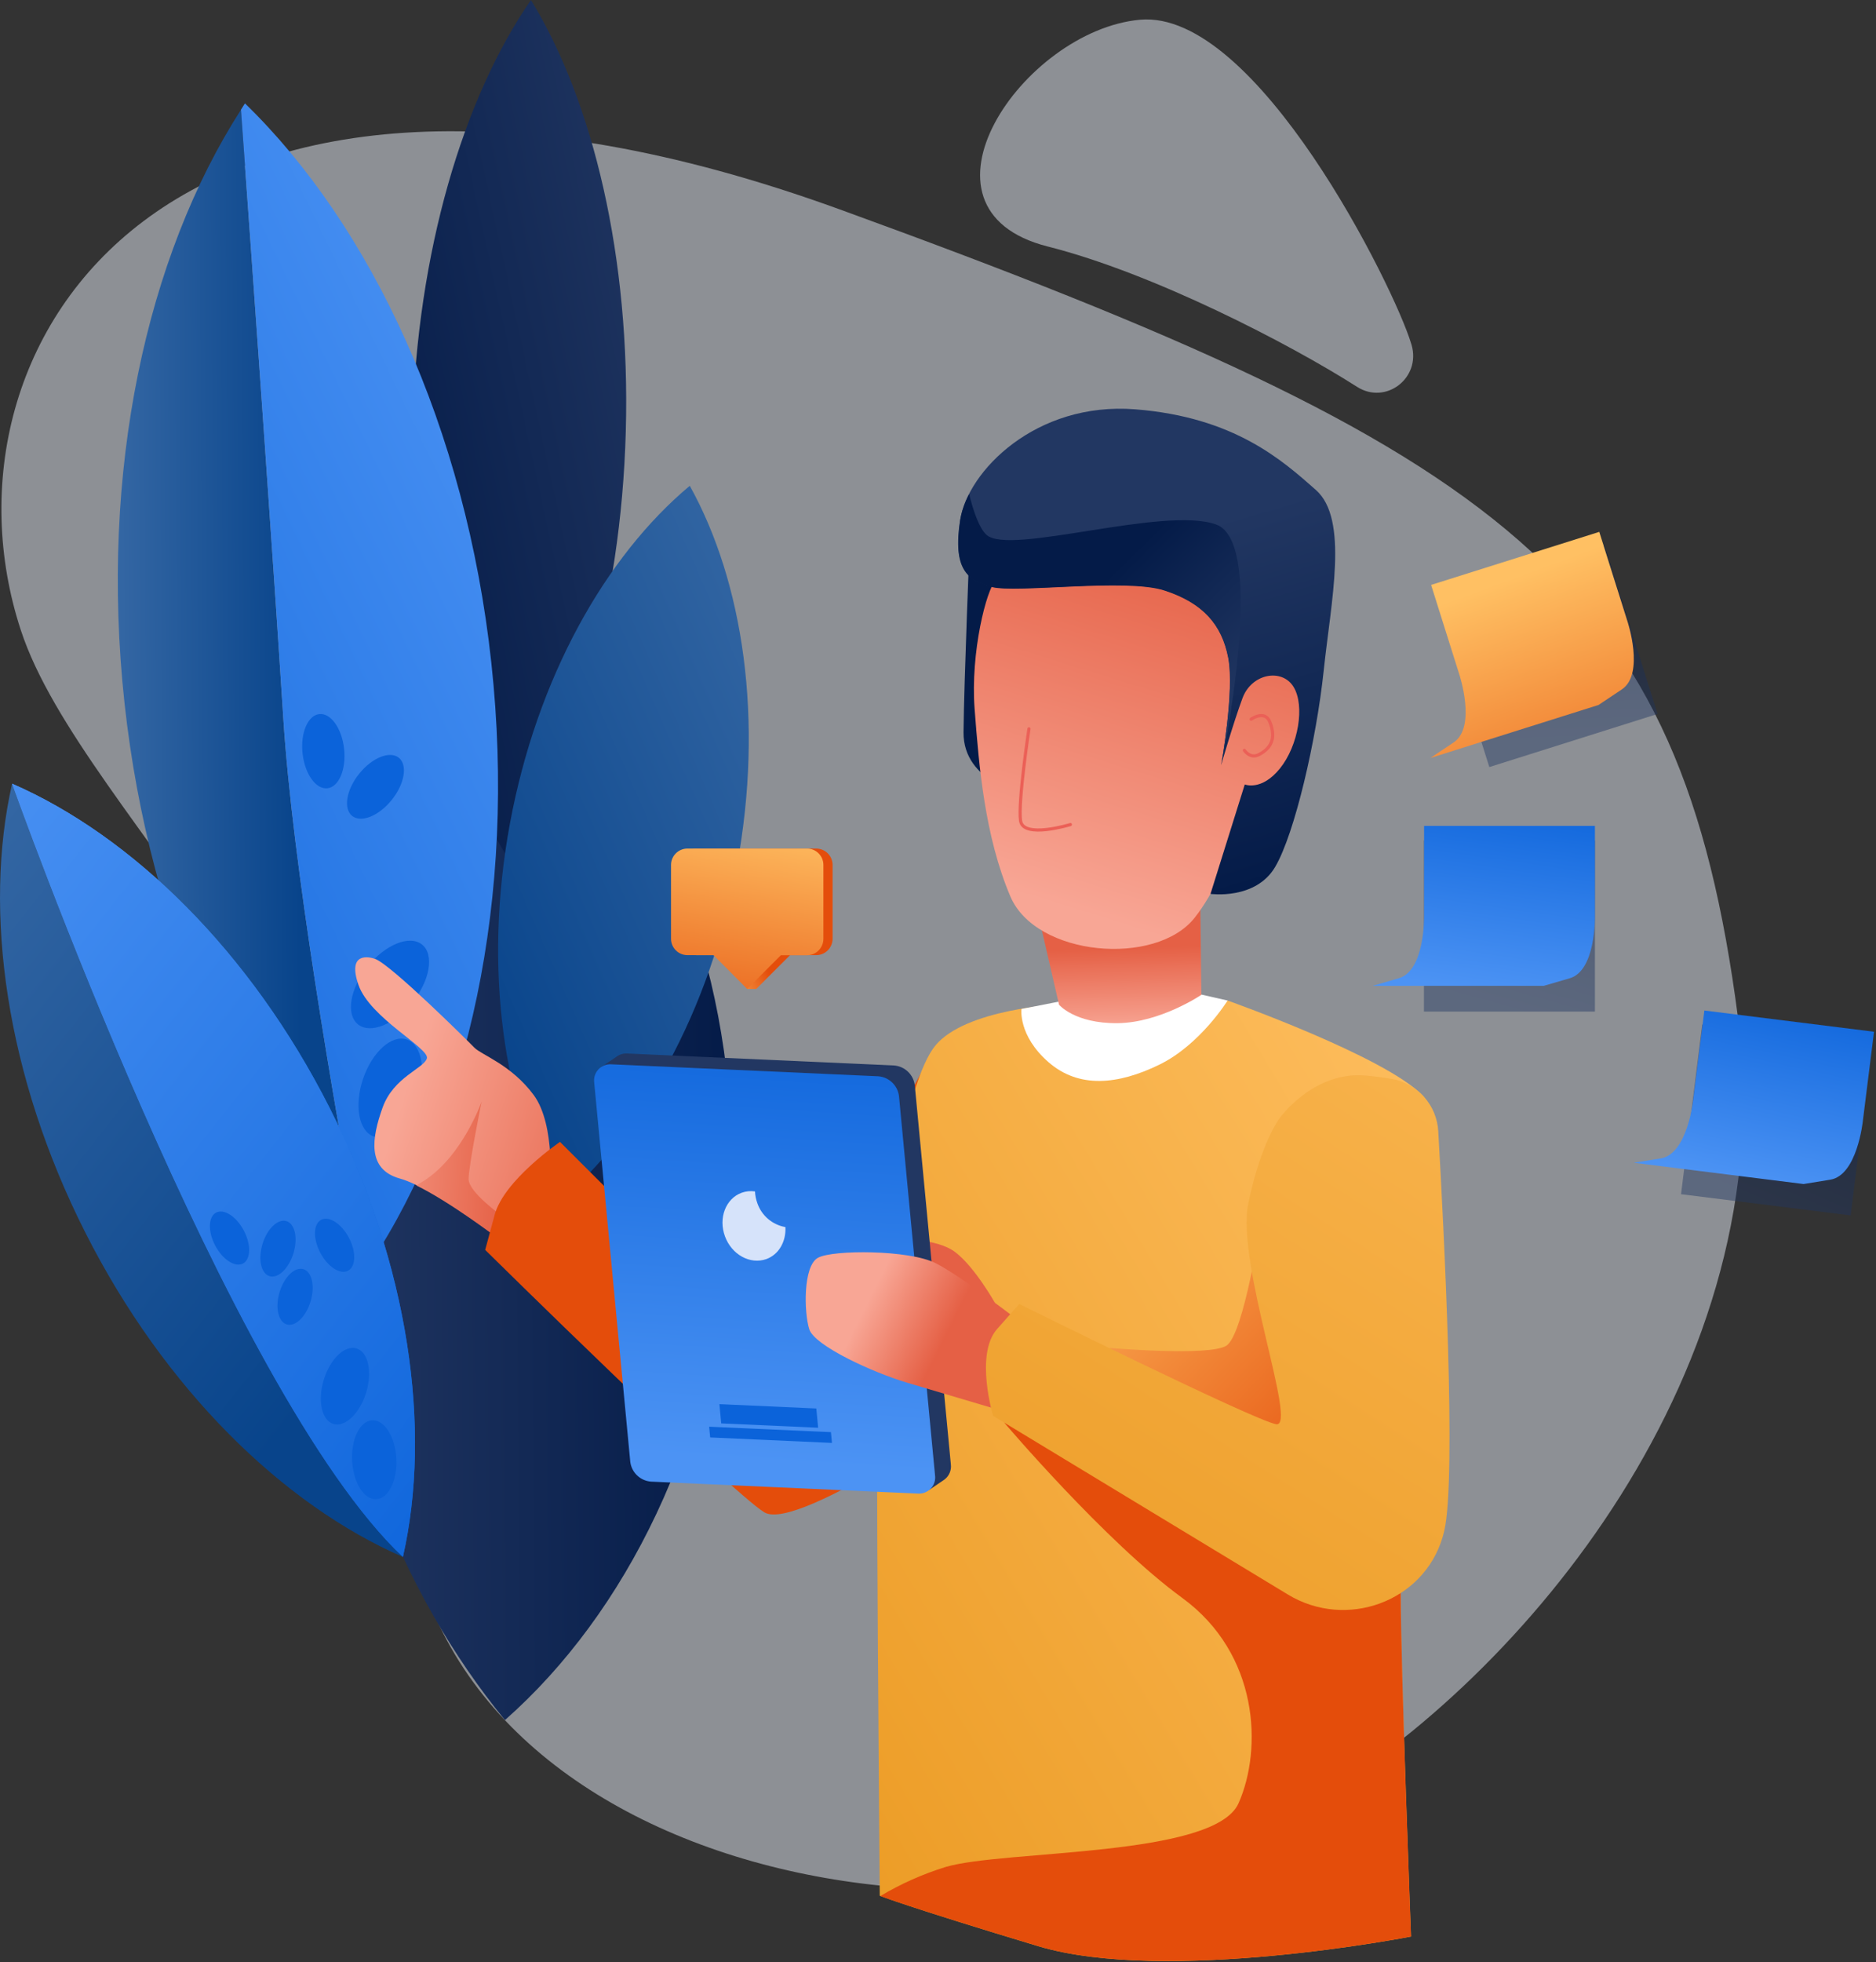 <svg height="623" viewBox="0 0 596 623" width="596" xmlns="http://www.w3.org/2000/svg" xmlns:xlink="http://www.w3.org/1999/xlink"><rect x="0" y="0" width="596" height="623" fill="#333333" stroke="none"/><linearGradient id="a"><stop offset="0" stop-color="#eaf1fc"/><stop offset="1" stop-color="#c0d4f4"/></linearGradient><linearGradient id="b" x1="-148.662%" x2="-162.538%" xlink:href="#a" y1="-92.867%" y2="-102.862%"/><linearGradient id="c"><stop offset="0" stop-color="#223762"/><stop offset="1" stop-color="#041b48"/></linearGradient><linearGradient id="d" x1="-1.456%" x2="101.274%" xlink:href="#c" y1="51.457%" y2="49.694%"/><linearGradient id="e" x1="105.838%" x2="2.534%" xlink:href="#c" y1="1.732%" y2="90.553%"/><linearGradient id="f"><stop offset="0" stop-color="#3769a5"/><stop offset="1" stop-color="#08448b"/></linearGradient><linearGradient id="g" x1="2.693%" x2="76.072%" xlink:href="#f" y1="51.686%" y2="49.983%"/><linearGradient id="h"><stop offset="0" stop-color="#4c93f4"/><stop offset="1" stop-color="#0b63da"/></linearGradient><linearGradient id="i" x1="65.571%" x2="1.372%" xlink:href="#h" y1=".546%" y2="131.444%"/><linearGradient id="j" x1="99.109%" x2="15.275%" xlink:href="#f" y1="-9.013%" y2="91.76%"/><linearGradient id="k" x1="252.033%" x2="181.401%" xlink:href="#h" y1="-249.536%" y2="-144.81%"/><linearGradient id="l" x1="376.54%" x2="271.814%" xlink:href="#h" y1="270.105%" y2="199.473%"/><linearGradient id="m" x1="368.112%" x2="291.79%" xlink:href="#h" y1="264.254%" y2="212.829%"/><linearGradient id="n" x1="413.961%" x2="337.638%" xlink:href="#h" y1="295.121%" y2="243.695%"/><linearGradient id="o" x1="1.32%" x2="65.974%" xlink:href="#f" y1="-5.314%" y2="88.048%"/><linearGradient id="p" x1="19.286%" x2="83.942%" xlink:href="#h" y1="-9.262%" y2="84.104%"/><linearGradient id="q" x1="10.192%" x2="102.865%" xlink:href="#h" y1="-22.392%" y2="111.434%"/><linearGradient id="r" x1="251.657%" x2="181.189%" xlink:href="#h" y1="-249.562%" y2="-144.803%"/><linearGradient id="s" x1="251.657%" x2="181.189%" xlink:href="#h" y1="-249.508%" y2="-144.803%"/><linearGradient id="t" x1="376.532%" x2="271.827%" xlink:href="#h" y1="269.786%" y2="199.318%"/><linearGradient id="u" x1="376.532%" x2="271.827%" xlink:href="#h" y1="269.688%" y2="199.22%"/><linearGradient id="v" x1="368.182%" x2="291.826%" xlink:href="#h" y1="264.438%" y2="212.945%"/><linearGradient id="w" x1="295.306%" x2="243.883%" xlink:href="#h" y1="-313.995%" y2="-237.64%"/><linearGradient id="x"><stop offset="0" stop-color="#ffc063"/><stop offset=".95" stop-color="#e44d0b"/></linearGradient><linearGradient id="y" x1="3.529%" x2="40.557%" xlink:href="#x" y1="61.866%" y2="44.729%"/><linearGradient id="z" x1="61.578%" x2="26.234%" xlink:href="#x" y1="-23.822%" y2="164.356%"/><linearGradient id="A" x1="-402.809%" x2="-436.461%" xlink:href="#a" y1="967.352%" y2="1032.554%"/><linearGradient id="B" x1="37.113%" x2="69.661%" xlink:href="#c" y1="96.042%" y2="-20.122%"/><linearGradient id="C" x1="46.335%" x2="71.763%" xlink:href="#h" y1="102.422%" y2="-23.612%"/><linearGradient id="D" x1="37.095%" x2="69.661%" xlink:href="#c" y1="96.042%" y2="-20.122%"/><linearGradient id="E" x1="42.308%" x2="76.031%" xlink:href="#h" y1="97.375%" y2="-13.843%"/><linearGradient id="F" x1="37.087%" x2="69.641%" xlink:href="#c" y1="96.02%" y2="-20.132%"/><linearGradient id="G" x1="31.864%" x2="83.963%" xlink:href="#x" y1="22.385%" y2="171.242%"/><linearGradient id="H"><stop offset="0" stop-color="#f8a695"/><stop offset="1" stop-color="#e56045"/></linearGradient><linearGradient id="I" x1="29.084%" x2="132.125%" xlink:href="#H" y1="45.371%" y2="92.116%"/><linearGradient id="J" x1="-82.785%" x2="106.81%" xlink:href="#H" y1="31.929%" y2="52.059%"/><linearGradient id="K" x1="-18.314%" x2="-7.696%" xlink:href="#x" y1="36.138%" y2="37.756%"/><linearGradient id="L"><stop offset="0" stop-color="#ffc063"/><stop offset="1" stop-color="#e58f0f"/></linearGradient><linearGradient id="M" x1="107.609%" x2="-29.955%" xlink:href="#L" y1="-8.204%" y2="141.06%"/><linearGradient id="N" x1="-67.255%" x2="-21.406%" xlink:href="#x" y1="21.56%" y2="31.764%"/><linearGradient id="O" x1="57.549%" x2="55.112%" xlink:href="#H" y1="104.451%" y2="43.422%"/><linearGradient id="P" x1="62.344%" x2="54.675%" xlink:href="#c" y1="12.786%" y2="26.467%"/><linearGradient id="Q" x1="37.35%" x2="62.414%" xlink:href="#H" y1="87.374%" y2="-8.393%"/><linearGradient id="R" x1="50.176%" x2="66.734%" xlink:href="#c" y1="28.503%" y2="101.18%"/><linearGradient id="S" x1="100.62%" x2="53.385%" xlink:href="#c" y1="66.794%" y2="25.445%"/><linearGradient id="T" x1="-31.979%" x2="-14.519%" xlink:href="#H" y1="94.735%" y2="85.21%"/><linearGradient id="U" x1="49.018%" x2="54.442%" xlink:href="#h" y1="92.238%" y2="-14.948%"/><linearGradient id="V" x1="70.134%" x2="64.479%" xlink:href="#h" y1="-89.617%" y2="-29.318%"/><linearGradient id="W" x1="71.056%" x2="66.509%" xlink:href="#h" y1="-244.986%" y2="-157.289%"/><linearGradient id="X" x1="28.06%" x2="66.449%" xlink:href="#H" y1="34.272%" y2="48.738%"/><linearGradient id="Y" x1="-13.859%" x2="107.501%" xlink:href="#x" y1="-20.79%" y2="100.581%"/><linearGradient id="Z" x1="141.332%" x2="-10.344%" xlink:href="#L" y1="-77.509%" y2="196.749%"/><g fill="none" fill-rule="evenodd"><path d="m128.59 465.33c.79-127.24-102.19-204.79-122-265.33-29.76-90.91 47.24-210.85 260.23-133.5s267.18 117.42 285.35 256.73c14.54 111.48-68.8 209.65-135.31 248.77-104.06 61.18-289.06 20.57-288.27-106.67z" fill="url(#b)" opacity=".49"/><path d="m106.83 382.06c-5.21 64.45 21 124.31 53.59 164.07 38.56-34 66.08-89.51 71.29-154s-13.05-123.64-45.65-163.4c-38.57 34.06-74.06 88.88-79.23 153.33z" fill="url(#d)"/><path d="m131 135.15c-1.52 55.27 10.4 104.81 30.16 137 21.5-31.07 36.13-79.88 37.65-135.15s-10.37-104.79-30.13-137c-21.5 31.07-36.13 79.88-37.68 135.15z" fill="url(#e)"/><path d="m90 228c-3.18-50.12-9.64-140.48-13.45-193.14-29.94 46.59-45 114.62-37 188.3 7.94 72.84 36.69 135.38 75.26 174.55-9.23-49.9-21.91-124.1-24.81-169.71z" fill="url(#g)"/><path d="m156.1 210.48c-8.1-74.73-38.17-138.74-78.28-177.66-.44.66-.84 1.37-1.27 2 3.81 52.7 10.27 143.06 13.45 193.18 2.9 45.62 15.58 119.82 24.81 169.72 1 1 2 2.11 3 3.11 30.84-46.65 46.41-115.62 38.29-190.35z" fill="url(#i)"/><path d="m162 261.48c-8.56 46.27-2 90 15 120.58 26.85-22.42 48.58-61 57.14-107.24s2-90-15-120.58c-26.82 22.42-48.55 60.97-57.14 107.24z" fill="url(#j)"/><ellipse cx="102.778" cy="238.513" fill="url(#k)" rx="6.64" ry="11.85" transform="matrix(.994 -.108 .108 .994 -25.198 12.517)"/><ellipse cx="119.451" cy="249.881" fill="url(#l)" rx="11.85" ry="6.64" transform="matrix(.626 -.779 .779 .626 -150.15 186.445)"/><ellipse cx="124.104" cy="312.658" fill="url(#m)" rx="16.26" ry="9.12" transform="matrix(.626 -.779 .779 .626 -197.344 213.521)"/><ellipse cx="123.9" cy="345.319" fill="url(#n)" rx="16.26" ry="9.12" transform="matrix(.322 -.947 .947 .322 -242.92 351.58)"/><path d="m27.05 391.23c25.21 49.87 62.86 86.53 100.95 103.11-55.4-52.18-124.15-245.52-124.15-245.52-9.22 40.5-2.01 92.55 23.2 142.41z" fill="url(#o)"/><path d="m104.8 351.92c-25.22-49.86-62.87-86.52-100.95-103.1 0 0 68.75 193.35 124.15 245.52 9.22-40.5 2-92.56-23.2-142.42z" fill="url(#p)"/><path d="m104.8 351.92c-25.22-49.86-62.87-86.52-100.95-103.1 0 0 68.75 193.35 124.15 245.52 9.22-40.5 2-92.56-23.2-142.42z" fill="url(#q)"/><ellipse cx="73.038" cy="392.87" fill="url(#r)" rx="5.13" ry="9.14" transform="matrix(.884 -.468 .468 .884 -175.51 79.972)"/><ellipse cx="106.409" cy="395.144" fill="url(#s)" rx="5.13" ry="9.14" transform="matrix(.884 -.468 .468 .884 -172.688 95.867)"/><ellipse cx="88.25" cy="396.267" fill="url(#t)" rx="9.14" ry="5.13" transform="matrix(.294 -.956 .956 .294 -316.465 364.309)"/><ellipse cx="93.88" cy="411.782" fill="url(#u)" rx="9.166" ry="5.145" transform="matrix(.289 -.957 .957 .289 -327.457 382.573)"/><ellipse cx="109.52" cy="439.92" fill="url(#v)" rx="12.54" ry="7.03" transform="matrix(.294 -.956 .956 .294 -343.169 415.481)"/><ellipse cx="118.689" cy="463.362" fill="url(#w)" rx="7.03" ry="12.54" transform="matrix(.999 -.052 .052 .999 -23.769 6.747)"/><path d="m259.27 269.42h-38c-2.877 0-5.21 2.333-5.21 5.21v23.42c0 2.877 2.333 5.21 5.21 5.21h8.3l7.8 10.74h2.88l10.75-10.74h8.3c2.877 0 5.21-2.333 5.21-5.21v-23.42c0-1.387-.553-2.717-1.537-3.695-.984-.978-2.316-1.523-3.703-1.515z" fill="url(#y)"/><path d="m256.39 269.42h-38c-2.877 0-5.21 2.333-5.21 5.21v23.42c0 2.877 2.333 5.21 5.21 5.21h8.3l10.68 10.74 10.71-10.71h8.3c2.877 0 5.21-2.333 5.21-5.21v-23.45c0-2.874-2.327-5.204-5.2-5.21z" fill="url(#z)"/><path d="m448.45 109.5c3.06 10.53-8.19 19.14-17.32 13.32-21.57-13.76-64.84-36.11-98.25-44.55-46.88-11.85-7.88-68.56 29.24-72s80.88 85.15 86.17 102.73z" fill="url(#A)" opacity=".49"/><path d="m452.38 266.86h54.32v54.32h-54.32z" fill="url(#B)" opacity=".45"/><path d="m436.15 313 8.28-2.42c8.28-2.42 8-19.6 8-19.6v-28.76h54.27v28.78s.33 17.19-8 19.6l-8.23 2.4z" fill="url(#C)"/><path d="m537.318 328.592h54.32v54.32h-54.32z" fill="url(#D)" opacity=".45" transform="matrix(.992 .124 -.124 .992 48.521 -67.313)"/><path d="m519.06 369.18 8.52-1.37c8.52-1.37 10.32-18.46 10.32-18.46l3.57-28.51 53.9 6.74-3.57 28.51s-1.8 17.09-10.32 18.46l-8.48 1.38z" fill="url(#E)"/><path d="m463.225 180.552h56.03v56.03h-56.03z" fill="url(#F)" opacity=".45" transform="matrix(.954 -.301 .301 .954 -39.972 157.279)"/><path d="m454.42 240.67 7.4-4.94c7.4-4.94 1.75-21.75 1.75-21.75l-8.91-28.27 53.43-16.84 8.91 28.27s5.65 16.8-1.75 21.75l-7.4 4.94z" fill="url(#G)"/><g transform="translate(112 129)"><path d="m62.7 249s2-20.7-5.16-30.35-16.58-12.7-18.81-15-26.4-26.25-31.49-28.17c-1.92-.72-9-2.33-5.36 8.21s22.68 20.14 21.74 23.35-10.58 5.89-14.07 15.62-5 19.62 5.49 22.53 32.25 19.61 32.25 19.61z" fill="url(#I)"/><path d="m47.48 257.05s-10.61-7.47-10.61-11.69 4.13-24.58 4.13-24.58-5.94 17-18 24.92c-1 .62-1.86 1.16-2.75 1.66 10.68 5.23 25.4 16.4 26.6 17.31l.35-4.44z" fill="url(#J)"/><path d="m185.27 202.93-52.14 97.69-67.22-67.06s-17.81 12.11-20.77 23.2l-3 11.09s77.82 76.69 88.69 83.32 72.93-37.17 72.93-37.17z" fill="url(#K)"/><path d="m278 188.67s50 17.72 62 30.18-7.1 133.94-7.06 157.72 3.33 109.28 3.33 109.28-77.88 15.27-118.48 3.05c-41.18-12.39-50.29-16-50.29-16s-1.37-153-.69-180.34 8.74-78.13 18.42-89.68 39.18-13 39.18-13z" fill="url(#M)"/><path d="m207 322.64s32.16 37.88 56.58 55.69 25.53 48 17.91 65.2-74.37 14.75-93 20.22c-7.282 2.24-14.268 5.346-20.81 9.25 1.29.49 11.85 4.37 50.14 15.9 40.59 12.22 118.48-3.05 118.48-3.05s-3.3-85.5-3.3-109.28c0-7.61 1.94-25.23 4.21-46.07z" fill="url(#N)"/><path d="m224.24 189.05-11.72 2.3s-1.13 8.41 8.57 16.88 22.13 7.17 35.18.83 21.73-20.39 21.73-20.39l-8.34-1.89z" fill="#fff"/><path d="m217 157.68 7.45 32.32s5 6 18.59 5.86 26.63-9 26.63-9l-.39-33.06z" fill="url(#O)"/><path d="m196.16 40.82s-1.9 46.45-2.05 62.68 20 19.9 20 19.9l28.64-31.4-14.14-48.2z" fill="url(#P)"/><path d="m197.64 96.19c1.39 18.25 3.23 40.29 11.34 59.41s46.23 22.4 58.57 6.77 16.2-40.25 16.2-40.25 13.13.6 16.27-9.27 2-24.48-4.14-27.22-11.88 4.12-11.88 4.12 1.77-19-12-30.52-65-6.28-67.75-3.78-8 22.49-6.61 40.74z" fill="url(#Q)"/><path d="m275.95 113.92s4.32-23.58 2.29-34.14-8.06-17.44-20.3-21.4-47 1-54.82-1.1-12.4-5.7-10.06-21.17 24-37.63 55.6-35.15 46.84 16.31 57.39 25.6 4.79 35.43 2.49 57.33-9.2 51.8-15.43 62.37-20.54 8.55-20.54 8.55l10.89-34.74s5.29 2.2 11.16-5.06 8-19.9 4.35-25.9-13.31-4.32-16.23 3.55-6.79 21.26-6.79 21.26z" fill="url(#R)"/><path d="m214.9 102.4s-3.56 23.44-2.67 29.22 15.83 1.18 15.83 1.18" stroke="#eb6057" stroke-linecap="round" stroke-linejoin="round"/><path d="m274.38 37.54c-16.56-6-65.76 10-73 3.25-2.23-2.08-4-7-5.49-12.91-1.396 2.605-2.365 5.418-2.87 8.33-2.34 15.48 2.22 19.11 10.06 21.17s42.58-2.86 54.82 1.1 18.27 10.84 20.3 21.4-2.25 34.12-2.25 34.12 14.99-70.49-1.57-76.46z" fill="url(#S)"/><path d="m285.49 99.34s4.35-3.09 5.93.87 1.51 7.81-3.49 10.39c-2.79 1.44-4.6-1.38-4.6-1.38" stroke="#eb6057" stroke-linecap="round" stroke-linejoin="round"/><path d="m204.07 284.63s-6.31-11.23-12.49-16-18.79-4.07-18.79-4.07l5.1 17z" fill="url(#T)"/><path d="m190.09 336-11.46-120.37c-.398-3.425-3.172-6.085-6.61-6.34l-84.76-3.8c-1.29-.071-2.56.335-3.57 1.14l-4.69 3.15 3 3.92 11.22 117.95c.398 3.425 3.172 6.085 6.61 6.34l81.49 3.65 1.88 2.42 4.58-3.11.17-.12.17-.12c1.432-1.12 2.178-2.904 1.97-4.71z" fill="#223762"/><path d="m179.6 345.22-84.76-3.8c-3.438-.255-6.212-2.915-6.61-6.34l-11.45-120.36c-.206-1.532.29-3.075 1.349-4.2s2.57-1.713 4.111-1.6l84.76 3.8c3.438.255 6.212 2.915 6.61 6.34l11.45 120.36c.206 1.532-.29 3.075-1.349 4.2-1.059 1.125-2.57 1.713-4.111 1.6z" fill="url(#U)"/><path d="m128.6 253c-.434-1.195-.684-2.45-.74-3.72-1.416-.208-2.861-.068-4.21.41-5.1 1.85-7.48 8.06-5.32 13.88s8 9 13.14 7.19c4-1.45 6.3-5.62 6.05-10.16-4.137-.717-7.555-3.629-8.92-7.6z" fill="#d6e3fa"/><path d="m147.92 324.31-30.79-1.38-.58-6.11 30.79 1.38z" fill="url(#V)"/><path d="m152.31 329.13-38.69-1.74-.33-3.41 38.7 1.73z" fill="url(#W)"/><path d="m212.94 291.34s-19.44-15.17-27.81-19.34-32.4-4.25-37.23-1.67-4.47 17.5-2.79 22.73 20.18 13.73 31.24 17 33.34 9.89 33.34 9.89z" fill="url(#X)"/><path d="m288.69 258.06s-5.49 36.82-11.12 40.23-37.13.68-37.13.68l46.27 46.14s32.1-.76 33.23-1.53 4.22-51.33 4.22-51.33z" fill="url(#Y)"/><path d="m294.41 226.18s10.68-15.17 27.45-13.69c3.15.28 5.91.65 8.3 1.07 8.18 1.427 14.299 8.3 14.77 16.59 1.77 30.61 5.87 110 1.91 126.89-.153.667-.323 1.317-.51 1.95-6.09 20.69-30.68 29.47-49.13 18.3l-93.7-56.75s-5.84-19.47 1.23-27.52l7.08-8s74.56 36.93 81.6 38.17-12.78-51-8.83-70.1 9.83-26.91 9.83-26.91z" fill="url(#Z)"/></g></g></svg>